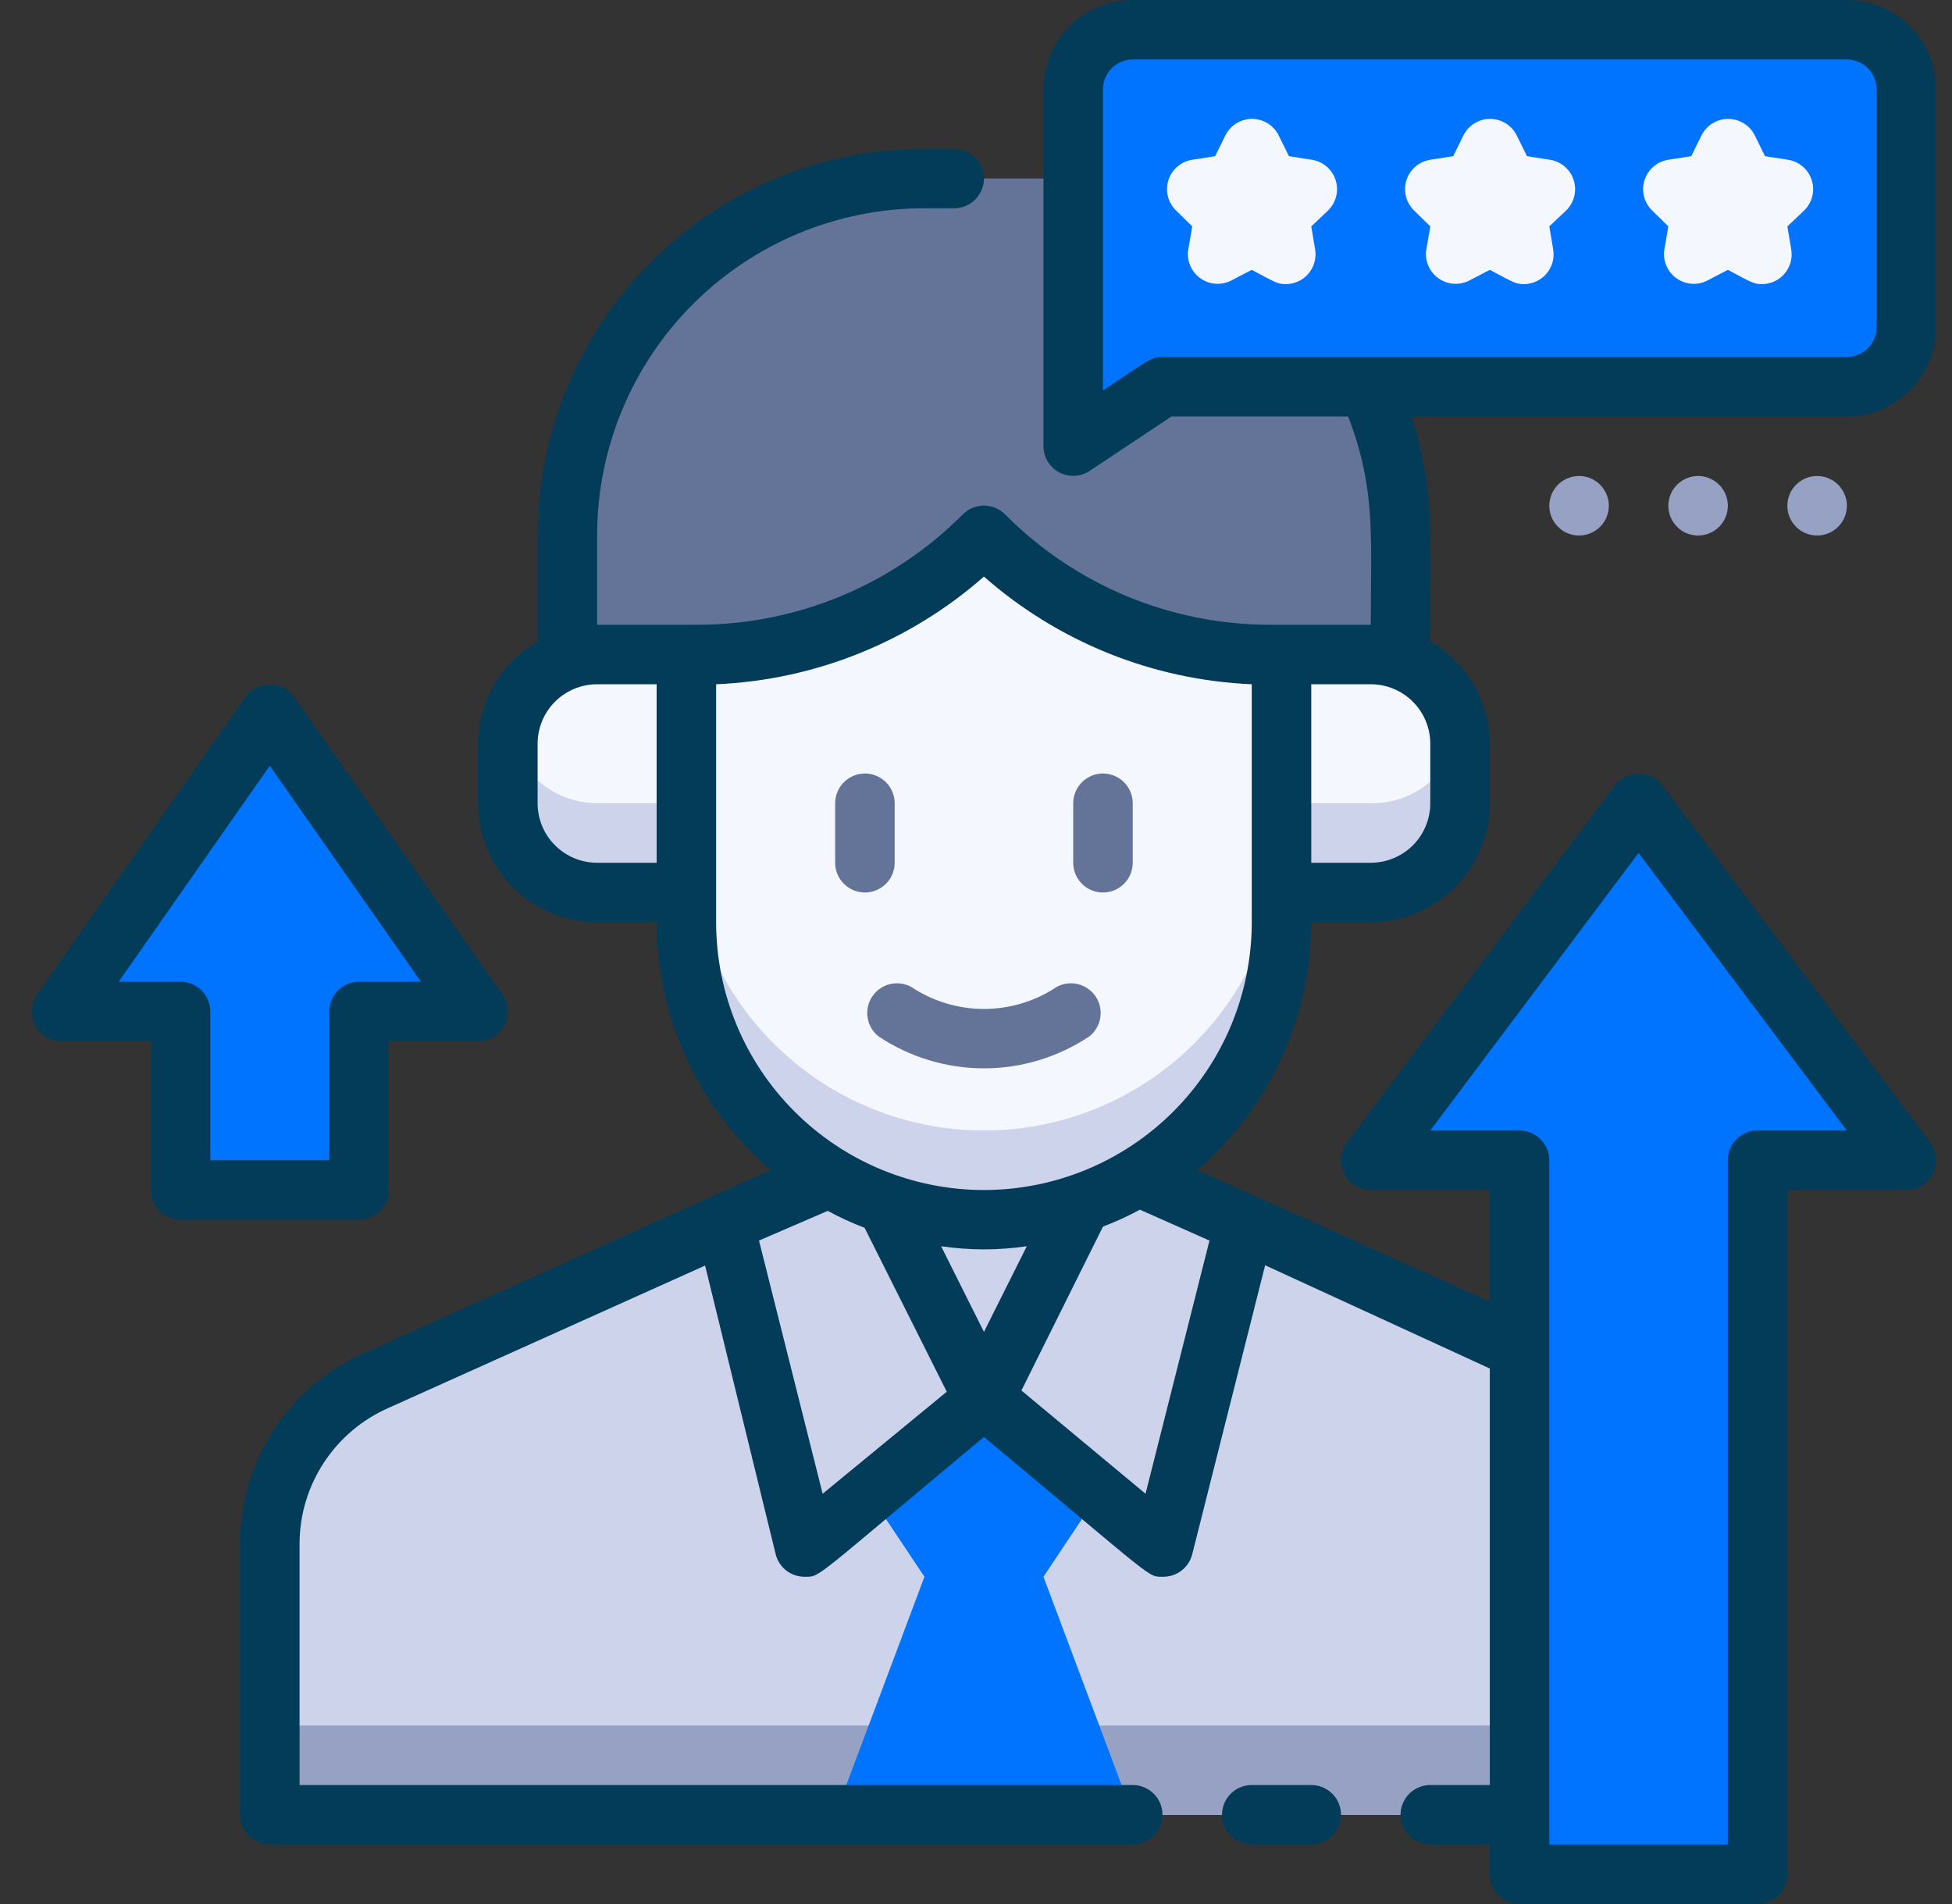 <svg width="41" height="40" viewBox="0 0 41 40" fill="none" xmlns="http://www.w3.org/2000/svg">
<rect x="0" y="0" width="41" height="40" fill="#333333" stroke="none"/>
<g clip-path="url(#clip0_754_82781)">
<path d="M10.042 21.25H7.542V25H3.792V21.25H1.292L5.667 15L10.042 21.25Z" fill="#0074FF"/>
<path d="M35.667 32.425V38.125H5.667V32.425C5.667 31.703 5.876 30.996 6.269 30.389C6.661 29.783 7.22 29.302 7.879 29.006L18.167 24.375H23.167L33.454 29.006C34.113 29.302 34.672 29.783 35.065 30.389C35.458 30.996 35.666 31.703 35.667 32.425V32.425Z" fill="#CCD3EB"/>
<path d="M35.667 36.25H5.667V38.125H35.667V36.25Z" fill="#96A1C3"/>
<path d="M23.792 38.125L21.917 33.125L23.167 31.25L20.667 29.375L18.167 31.25L19.417 33.125L17.542 38.125H23.792Z" fill="#0074FF"/>
<path d="M40.042 24.375H36.917V39.375H31.917V24.375H28.792L34.417 16.875L40.042 24.375Z" fill="#0074FF"/>
<path d="M20.667 29.375L16.917 32.5L15.204 25.706L18.167 24.375L20.667 29.375Z" fill="#CCD3EB"/>
<path d="M26.129 25.706L24.417 32.5L20.667 29.375L23.167 24.375L26.129 25.706Z" fill="#CCD3EB"/>
<path d="M19.417 3.75H21.917C23.906 3.75 25.814 4.54 27.22 5.947C28.627 7.353 29.417 9.261 29.417 11.25V16.25H11.917V11.25C11.917 9.261 12.707 7.353 14.113 5.947C15.52 4.54 17.428 3.75 19.417 3.75V3.75Z" fill="#647499"/>
<path d="M12.542 13.75H15.042V18.75H12.542C12.044 18.75 11.568 18.552 11.216 18.201C10.864 17.849 10.667 17.372 10.667 16.875V15.625C10.667 15.128 10.864 14.651 11.216 14.299C11.568 13.947 12.044 13.75 12.542 13.75V13.75Z" fill="#F5F7FF"/>
<path d="M10.698 15.312C10.644 15.832 10.634 16.354 10.667 16.875C10.667 17.372 10.864 17.849 11.216 18.201C11.568 18.552 12.044 18.75 12.542 18.75H15.042V16.875H12.542C12.1 16.874 11.672 16.716 11.335 16.43C10.997 16.145 10.772 15.749 10.698 15.312V15.312Z" fill="#CCD3EB"/>
<path d="M28.792 18.75H26.292V13.75H28.792C29.289 13.75 29.766 13.947 30.118 14.299C30.469 14.651 30.667 15.128 30.667 15.625V16.875C30.667 17.372 30.469 17.849 30.118 18.201C29.766 18.552 29.289 18.75 28.792 18.75V18.75Z" fill="#F5F7FF"/>
<path d="M28.792 16.875H26.292V18.75H28.792C29.289 18.75 29.766 18.552 30.118 18.201C30.469 17.849 30.667 17.372 30.667 16.875C30.716 16.355 30.716 15.832 30.667 15.312C30.592 15.754 30.362 16.154 30.018 16.441C29.674 16.727 29.239 16.881 28.792 16.875V16.875Z" fill="#CCD3EB"/>
<path d="M20.667 25.625C19.009 25.625 17.419 24.966 16.247 23.794C15.075 22.622 14.417 21.033 14.417 19.375V13.75C15.573 13.778 16.724 13.571 17.798 13.142C18.873 12.712 19.849 12.068 20.667 11.25C21.485 12.068 22.461 12.711 23.535 13.141C24.61 13.571 25.76 13.778 26.917 13.75V19.375C26.917 20.196 26.755 21.009 26.441 21.767C26.127 22.525 25.666 23.214 25.086 23.794C24.506 24.375 23.817 24.835 23.058 25.149C22.3 25.463 21.488 25.625 20.667 25.625V25.625Z" fill="#F5F7FF"/>
<path d="M20.667 23.75C19.009 23.75 17.419 23.091 16.247 21.919C15.075 20.747 14.417 19.158 14.417 17.5V19.375C14.417 21.033 15.075 22.622 16.247 23.794C17.419 24.966 19.009 25.625 20.667 25.625C22.324 25.625 23.914 24.966 25.086 23.794C26.258 22.622 26.917 21.033 26.917 19.375V17.5C26.917 19.158 26.258 20.747 25.086 21.919C23.914 23.091 22.324 23.75 20.667 23.75Z" fill="#CCD3EB"/>
<path d="M22.542 1.875V9.375L24.417 8.125H38.792C39.123 8.125 39.441 7.993 39.676 7.759C39.91 7.524 40.042 7.207 40.042 6.875V1.875C40.042 1.543 39.91 1.226 39.676 0.991C39.441 0.757 39.123 0.625 38.792 0.625H23.792C23.46 0.625 23.142 0.757 22.908 0.991C22.673 1.226 22.542 1.543 22.542 1.875V1.875Z" fill="#0074FF"/>
<path d="M27.542 37.5H26.292C26.126 37.5 25.967 37.566 25.85 37.683C25.733 37.8 25.667 37.959 25.667 38.125C25.667 38.291 25.733 38.45 25.85 38.567C25.967 38.684 26.126 38.75 26.292 38.75H27.542C27.707 38.75 27.866 38.684 27.984 38.567C28.101 38.45 28.167 38.291 28.167 38.125C28.167 37.959 28.101 37.8 27.984 37.683C27.866 37.566 27.707 37.5 27.542 37.5Z" fill="#033C59"/>
<path d="M8.167 25V21.875H10.042C10.156 21.875 10.268 21.843 10.365 21.784C10.462 21.725 10.542 21.64 10.595 21.539C10.647 21.438 10.672 21.325 10.664 21.211C10.657 21.097 10.619 20.987 10.554 20.894L6.179 14.644C6.122 14.561 6.045 14.494 5.956 14.447C5.866 14.401 5.767 14.377 5.667 14.377C5.566 14.377 5.467 14.401 5.378 14.447C5.288 14.494 5.212 14.561 5.154 14.644L0.779 20.894C0.714 20.987 0.676 21.097 0.669 21.211C0.662 21.325 0.686 21.438 0.739 21.539C0.792 21.64 0.871 21.725 0.968 21.784C1.066 21.843 1.178 21.875 1.292 21.875H3.167V25C3.167 25.166 3.233 25.325 3.35 25.442C3.467 25.559 3.626 25.625 3.792 25.625H7.542C7.707 25.625 7.866 25.559 7.984 25.442C8.101 25.325 8.167 25.166 8.167 25ZM6.917 21.25V24.375H4.417V21.25C4.417 21.084 4.351 20.925 4.234 20.808C4.116 20.691 3.957 20.625 3.792 20.625H2.492L5.667 16.087L8.842 20.625H7.542C7.376 20.625 7.217 20.691 7.1 20.808C6.983 20.925 6.917 21.084 6.917 21.25Z" fill="#033C59"/>
<path d="M40.667 6.875V1.875C40.667 1.378 40.469 0.901 40.118 0.549C39.766 0.198 39.289 0 38.792 0L23.792 0C23.294 0 22.818 0.198 22.466 0.549C22.114 0.901 21.917 1.378 21.917 1.875V9.375C21.917 9.488 21.948 9.598 22.006 9.694C22.064 9.791 22.148 9.87 22.247 9.923C22.346 9.976 22.458 10.001 22.57 9.996C22.683 9.991 22.791 9.956 22.886 9.894L24.604 8.75H28.317C28.904 10.275 28.792 11.3 28.792 13.125H26.704C25.665 13.129 24.635 12.926 23.674 12.528C22.714 12.13 21.843 11.544 21.11 10.806C21.052 10.748 20.983 10.701 20.907 10.669C20.831 10.638 20.749 10.621 20.667 10.621C20.584 10.621 20.503 10.638 20.426 10.669C20.35 10.701 20.281 10.748 20.223 10.806C19.49 11.543 18.618 12.128 17.658 12.526C16.698 12.924 15.669 13.127 14.629 13.125H12.542V11.25C12.542 9.427 13.266 7.678 14.555 6.389C15.845 5.099 17.593 4.375 19.417 4.375H20.042C20.207 4.375 20.366 4.309 20.484 4.192C20.601 4.075 20.667 3.916 20.667 3.75C20.667 3.584 20.601 3.425 20.484 3.308C20.366 3.191 20.207 3.125 20.042 3.125H19.417C17.262 3.125 15.195 3.981 13.671 5.505C12.148 7.028 11.292 9.095 11.292 11.25V13.475C10.914 13.693 10.6 14.006 10.38 14.383C10.161 14.761 10.044 15.189 10.042 15.625V16.875C10.042 17.538 10.305 18.174 10.774 18.643C11.243 19.112 11.879 19.375 12.542 19.375H13.792C13.793 20.364 14.007 21.341 14.42 22.239C14.834 23.138 15.435 23.937 16.186 24.581L7.623 28.438C6.854 28.783 6.202 29.343 5.744 30.05C5.286 30.758 5.042 31.582 5.042 32.425V38.125C5.042 38.291 5.108 38.45 5.225 38.567C5.342 38.684 5.501 38.75 5.667 38.75H23.792C23.957 38.75 24.116 38.684 24.234 38.567C24.351 38.45 24.417 38.291 24.417 38.125C24.417 37.959 24.351 37.8 24.234 37.683C24.116 37.566 23.957 37.5 23.792 37.5H6.292V32.425C6.294 31.819 6.473 31.227 6.806 30.722C7.139 30.216 7.612 29.817 8.167 29.575L14.81 26.587L16.292 32.65C16.326 32.789 16.407 32.911 16.52 32.998C16.634 33.084 16.774 33.129 16.917 33.125C17.235 33.125 17.067 33.188 20.667 30.188C24.285 33.206 24.104 33.125 24.417 33.125C24.559 33.129 24.699 33.084 24.813 32.998C24.927 32.911 25.008 32.789 25.042 32.65L26.573 26.581L31.292 28.75V37.5H30.042C29.876 37.5 29.717 37.566 29.6 37.683C29.483 37.8 29.417 37.959 29.417 38.125C29.417 38.291 29.483 38.45 29.6 38.567C29.717 38.684 29.876 38.75 30.042 38.75H31.292V39.375C31.292 39.541 31.358 39.7 31.475 39.817C31.592 39.934 31.751 40 31.917 40H36.917C37.083 40 37.242 39.934 37.359 39.817C37.476 39.7 37.542 39.541 37.542 39.375V25H40.042C40.158 25 40.272 24.968 40.37 24.907C40.469 24.846 40.549 24.758 40.601 24.654C40.653 24.551 40.675 24.434 40.664 24.319C40.654 24.203 40.611 24.093 40.542 24L34.917 16.5C34.858 16.422 34.783 16.359 34.696 16.316C34.609 16.273 34.514 16.25 34.417 16.25C34.32 16.25 34.224 16.273 34.137 16.316C34.05 16.359 33.975 16.422 33.917 16.5L28.292 24C28.222 24.093 28.18 24.203 28.169 24.319C28.159 24.434 28.181 24.551 28.233 24.654C28.285 24.758 28.364 24.846 28.463 24.907C28.562 24.968 28.676 25 28.792 25H31.292V27.344L25.148 24.581C25.898 23.937 26.5 23.138 26.913 22.239C27.326 21.341 27.541 20.364 27.542 19.375H28.792C29.455 19.375 30.091 19.112 30.559 18.643C31.028 18.174 31.292 17.538 31.292 16.875V15.625C31.289 15.189 31.172 14.761 30.953 14.383C30.734 14.006 30.42 13.693 30.042 13.475C30.042 11.25 30.136 10.256 29.648 8.75H38.792C39.289 8.75 39.766 8.552 40.118 8.201C40.469 7.849 40.667 7.372 40.667 6.875ZM30.042 23.75L34.417 17.919L38.792 23.75H36.917C36.751 23.75 36.592 23.816 36.475 23.933C36.358 24.05 36.292 24.209 36.292 24.375V38.75H32.542V24.375C32.542 24.209 32.476 24.05 32.359 23.933C32.242 23.816 32.083 23.75 31.917 23.75H30.042ZM12.542 18.125C12.21 18.125 11.892 17.993 11.658 17.759C11.423 17.524 11.292 17.206 11.292 16.875V15.625C11.292 15.293 11.423 14.976 11.658 14.741C11.892 14.507 12.21 14.375 12.542 14.375H13.792V18.125H12.542ZM20.667 27.981L19.767 26.181C20.364 26.269 20.97 26.269 21.567 26.181L20.667 27.981ZM17.279 31.381L15.942 26.062L17.386 25.438C17.635 25.574 17.894 25.693 18.16 25.794L19.886 29.238L17.279 31.381ZM25.404 26.062L24.061 31.381L21.454 29.212L23.167 25.769C23.433 25.668 23.692 25.549 23.942 25.413L25.404 26.062ZM26.292 19.375C26.292 20.867 25.699 22.298 24.644 23.352C23.589 24.407 22.159 25 20.667 25C19.175 25 17.744 24.407 16.689 23.352C15.634 22.298 15.042 20.867 15.042 19.375V14.375C17.12 14.286 19.105 13.487 20.667 12.113C22.228 13.487 24.213 14.286 26.292 14.375V19.375ZM30.042 16.875C30.042 17.206 29.91 17.524 29.676 17.759C29.441 17.993 29.123 18.125 28.792 18.125H27.542V14.375H28.792C29.123 14.375 29.441 14.507 29.676 14.741C29.91 14.976 30.042 15.293 30.042 15.625V16.875ZM24.417 7.5C24.167 7.5 24.123 7.569 23.167 8.206V1.875C23.167 1.709 23.233 1.55 23.35 1.433C23.467 1.316 23.626 1.25 23.792 1.25H38.792C38.958 1.25 39.117 1.316 39.234 1.433C39.351 1.55 39.417 1.709 39.417 1.875V6.875C39.417 7.041 39.351 7.2 39.234 7.317C39.117 7.434 38.958 7.5 38.792 7.5H24.417Z" fill="#033C59"/>
<path d="M27.01 5.969C26.823 5.969 26.767 5.919 26.292 5.669L25.86 5.894C25.76 5.945 25.647 5.969 25.535 5.961C25.422 5.954 25.314 5.916 25.221 5.852C25.128 5.788 25.054 5.7 25.007 5.597C24.96 5.494 24.942 5.381 24.954 5.269L25.042 4.756L24.698 4.419C24.616 4.337 24.557 4.235 24.53 4.122C24.502 4.01 24.507 3.892 24.542 3.782C24.578 3.671 24.643 3.573 24.732 3.498C24.82 3.423 24.927 3.374 25.042 3.356L25.523 3.281L25.735 2.85C25.787 2.744 25.866 2.655 25.966 2.593C26.066 2.531 26.18 2.497 26.298 2.497C26.415 2.497 26.53 2.531 26.63 2.593C26.729 2.655 26.809 2.744 26.86 2.85L27.073 3.281L27.554 3.356C27.669 3.374 27.776 3.423 27.864 3.498C27.952 3.573 28.018 3.671 28.053 3.782C28.089 3.892 28.093 4.01 28.066 4.122C28.038 4.235 27.98 4.337 27.898 4.419L27.542 4.756L27.623 5.238C27.638 5.327 27.634 5.419 27.61 5.506C27.587 5.594 27.544 5.675 27.486 5.745C27.428 5.815 27.355 5.871 27.273 5.909C27.191 5.948 27.101 5.968 27.01 5.969V5.969Z" fill="#F5F7FF"/>
<path d="M32.01 5.969C31.823 5.969 31.767 5.919 31.292 5.669L30.86 5.894C30.76 5.945 30.647 5.969 30.535 5.961C30.422 5.954 30.314 5.916 30.221 5.852C30.128 5.788 30.054 5.7 30.007 5.597C29.96 5.494 29.942 5.381 29.954 5.269L30.042 4.756L29.698 4.419C29.616 4.337 29.557 4.235 29.53 4.122C29.502 4.01 29.507 3.892 29.542 3.782C29.578 3.671 29.643 3.573 29.732 3.498C29.82 3.423 29.927 3.374 30.042 3.356L30.523 3.281L30.735 2.85C30.787 2.744 30.866 2.655 30.966 2.593C31.066 2.531 31.18 2.497 31.298 2.497C31.415 2.497 31.53 2.531 31.63 2.593C31.729 2.655 31.809 2.744 31.86 2.85L32.073 3.281L32.554 3.356C32.669 3.374 32.776 3.423 32.864 3.498C32.952 3.573 33.018 3.671 33.053 3.782C33.089 3.892 33.093 4.01 33.066 4.122C33.038 4.235 32.98 4.337 32.898 4.419L32.542 4.756L32.623 5.238C32.638 5.327 32.634 5.419 32.611 5.506C32.587 5.594 32.544 5.675 32.486 5.745C32.428 5.815 32.355 5.871 32.273 5.909C32.191 5.948 32.101 5.968 32.01 5.969V5.969Z" fill="#F5F7FF"/>
<path d="M37.01 5.969C36.823 5.969 36.767 5.919 36.292 5.669L35.86 5.894C35.76 5.945 35.647 5.969 35.535 5.961C35.422 5.954 35.313 5.916 35.221 5.852C35.128 5.788 35.054 5.7 35.007 5.597C34.96 5.494 34.942 5.381 34.954 5.269L35.042 4.756L34.698 4.419C34.615 4.337 34.557 4.235 34.53 4.122C34.502 4.01 34.507 3.892 34.542 3.782C34.578 3.671 34.644 3.573 34.732 3.498C34.82 3.423 34.927 3.374 35.042 3.356L35.523 3.281L35.735 2.85C35.787 2.744 35.867 2.655 35.966 2.593C36.066 2.531 36.181 2.497 36.298 2.497C36.415 2.497 36.53 2.531 36.63 2.593C36.729 2.655 36.809 2.744 36.86 2.85L37.073 3.281L37.554 3.356C37.669 3.374 37.776 3.423 37.864 3.498C37.952 3.573 38.018 3.671 38.053 3.782C38.089 3.892 38.093 4.01 38.066 4.122C38.038 4.235 37.98 4.337 37.898 4.419L37.542 4.756L37.623 5.238C37.638 5.327 37.634 5.419 37.611 5.506C37.587 5.594 37.544 5.675 37.486 5.745C37.428 5.815 37.355 5.871 37.273 5.909C37.191 5.948 37.101 5.968 37.01 5.969V5.969Z" fill="#F5F7FF"/>
<path d="M18.448 21.769C18.327 21.671 18.246 21.532 18.223 21.378C18.199 21.224 18.233 21.067 18.319 20.937C18.405 20.807 18.537 20.714 18.688 20.676C18.838 20.638 18.998 20.658 19.136 20.731C19.589 21.034 20.122 21.196 20.667 21.196C21.212 21.196 21.745 21.034 22.198 20.731C22.335 20.658 22.495 20.638 22.646 20.676C22.797 20.714 22.928 20.807 23.015 20.937C23.101 21.067 23.135 21.224 23.111 21.378C23.087 21.532 23.007 21.671 22.886 21.769C22.229 22.209 21.457 22.444 20.667 22.444C19.877 22.444 19.104 22.209 18.448 21.769V21.769Z" fill="#647499"/>
<path d="M38.167 11.25C38.043 11.25 37.922 11.213 37.819 11.145C37.717 11.076 37.637 10.978 37.589 10.864C37.542 10.75 37.53 10.624 37.554 10.503C37.578 10.382 37.637 10.271 37.725 10.183C37.812 10.096 37.924 10.036 38.045 10.012C38.166 9.988 38.292 10 38.406 10.048C38.52 10.095 38.618 10.175 38.686 10.278C38.755 10.38 38.792 10.501 38.792 10.625C38.792 10.791 38.726 10.95 38.609 11.067C38.492 11.184 38.333 11.25 38.167 11.25Z" fill="#96A1C3"/>
<path d="M35.667 11.25C35.543 11.25 35.422 11.213 35.319 11.145C35.217 11.076 35.137 10.978 35.089 10.864C35.042 10.75 35.03 10.624 35.054 10.503C35.078 10.382 35.137 10.271 35.225 10.183C35.312 10.096 35.424 10.036 35.545 10.012C35.666 9.988 35.792 10 35.906 10.048C36.02 10.095 36.118 10.175 36.186 10.278C36.255 10.38 36.292 10.501 36.292 10.625C36.292 10.791 36.226 10.95 36.109 11.067C35.992 11.184 35.833 11.25 35.667 11.25Z" fill="#96A1C3"/>
<path d="M33.167 11.25C33.043 11.25 32.922 11.213 32.819 11.145C32.717 11.076 32.637 10.978 32.589 10.864C32.542 10.75 32.53 10.624 32.554 10.503C32.578 10.382 32.637 10.271 32.725 10.183C32.812 10.096 32.924 10.036 33.045 10.012C33.166 9.988 33.292 10 33.406 10.048C33.52 10.095 33.618 10.175 33.686 10.278C33.755 10.38 33.792 10.501 33.792 10.625C33.792 10.791 33.726 10.95 33.609 11.067C33.492 11.184 33.333 11.25 33.167 11.25Z" fill="#96A1C3"/>
<path d="M18.167 18.75C18.001 18.75 17.842 18.684 17.725 18.567C17.608 18.45 17.542 18.291 17.542 18.125V16.875C17.542 16.709 17.608 16.55 17.725 16.433C17.842 16.316 18.001 16.25 18.167 16.25C18.332 16.25 18.491 16.316 18.609 16.433C18.726 16.55 18.792 16.709 18.792 16.875V18.125C18.792 18.291 18.726 18.45 18.609 18.567C18.491 18.684 18.332 18.75 18.167 18.75Z" fill="#647499"/>
<path d="M23.167 18.75C23.001 18.75 22.842 18.684 22.725 18.567C22.608 18.45 22.542 18.291 22.542 18.125V16.875C22.542 16.709 22.608 16.55 22.725 16.433C22.842 16.316 23.001 16.25 23.167 16.25C23.332 16.25 23.491 16.316 23.609 16.433C23.726 16.55 23.792 16.709 23.792 16.875V18.125C23.792 18.291 23.726 18.45 23.609 18.567C23.491 18.684 23.332 18.75 23.167 18.75Z" fill="#647499"/>
</g>
<defs>
<clipPath id="clip0_754_82781">
<rect width="40" height="40" fill="white" transform="translate(0.667)"/>
</clipPath>
</defs>
</svg>
